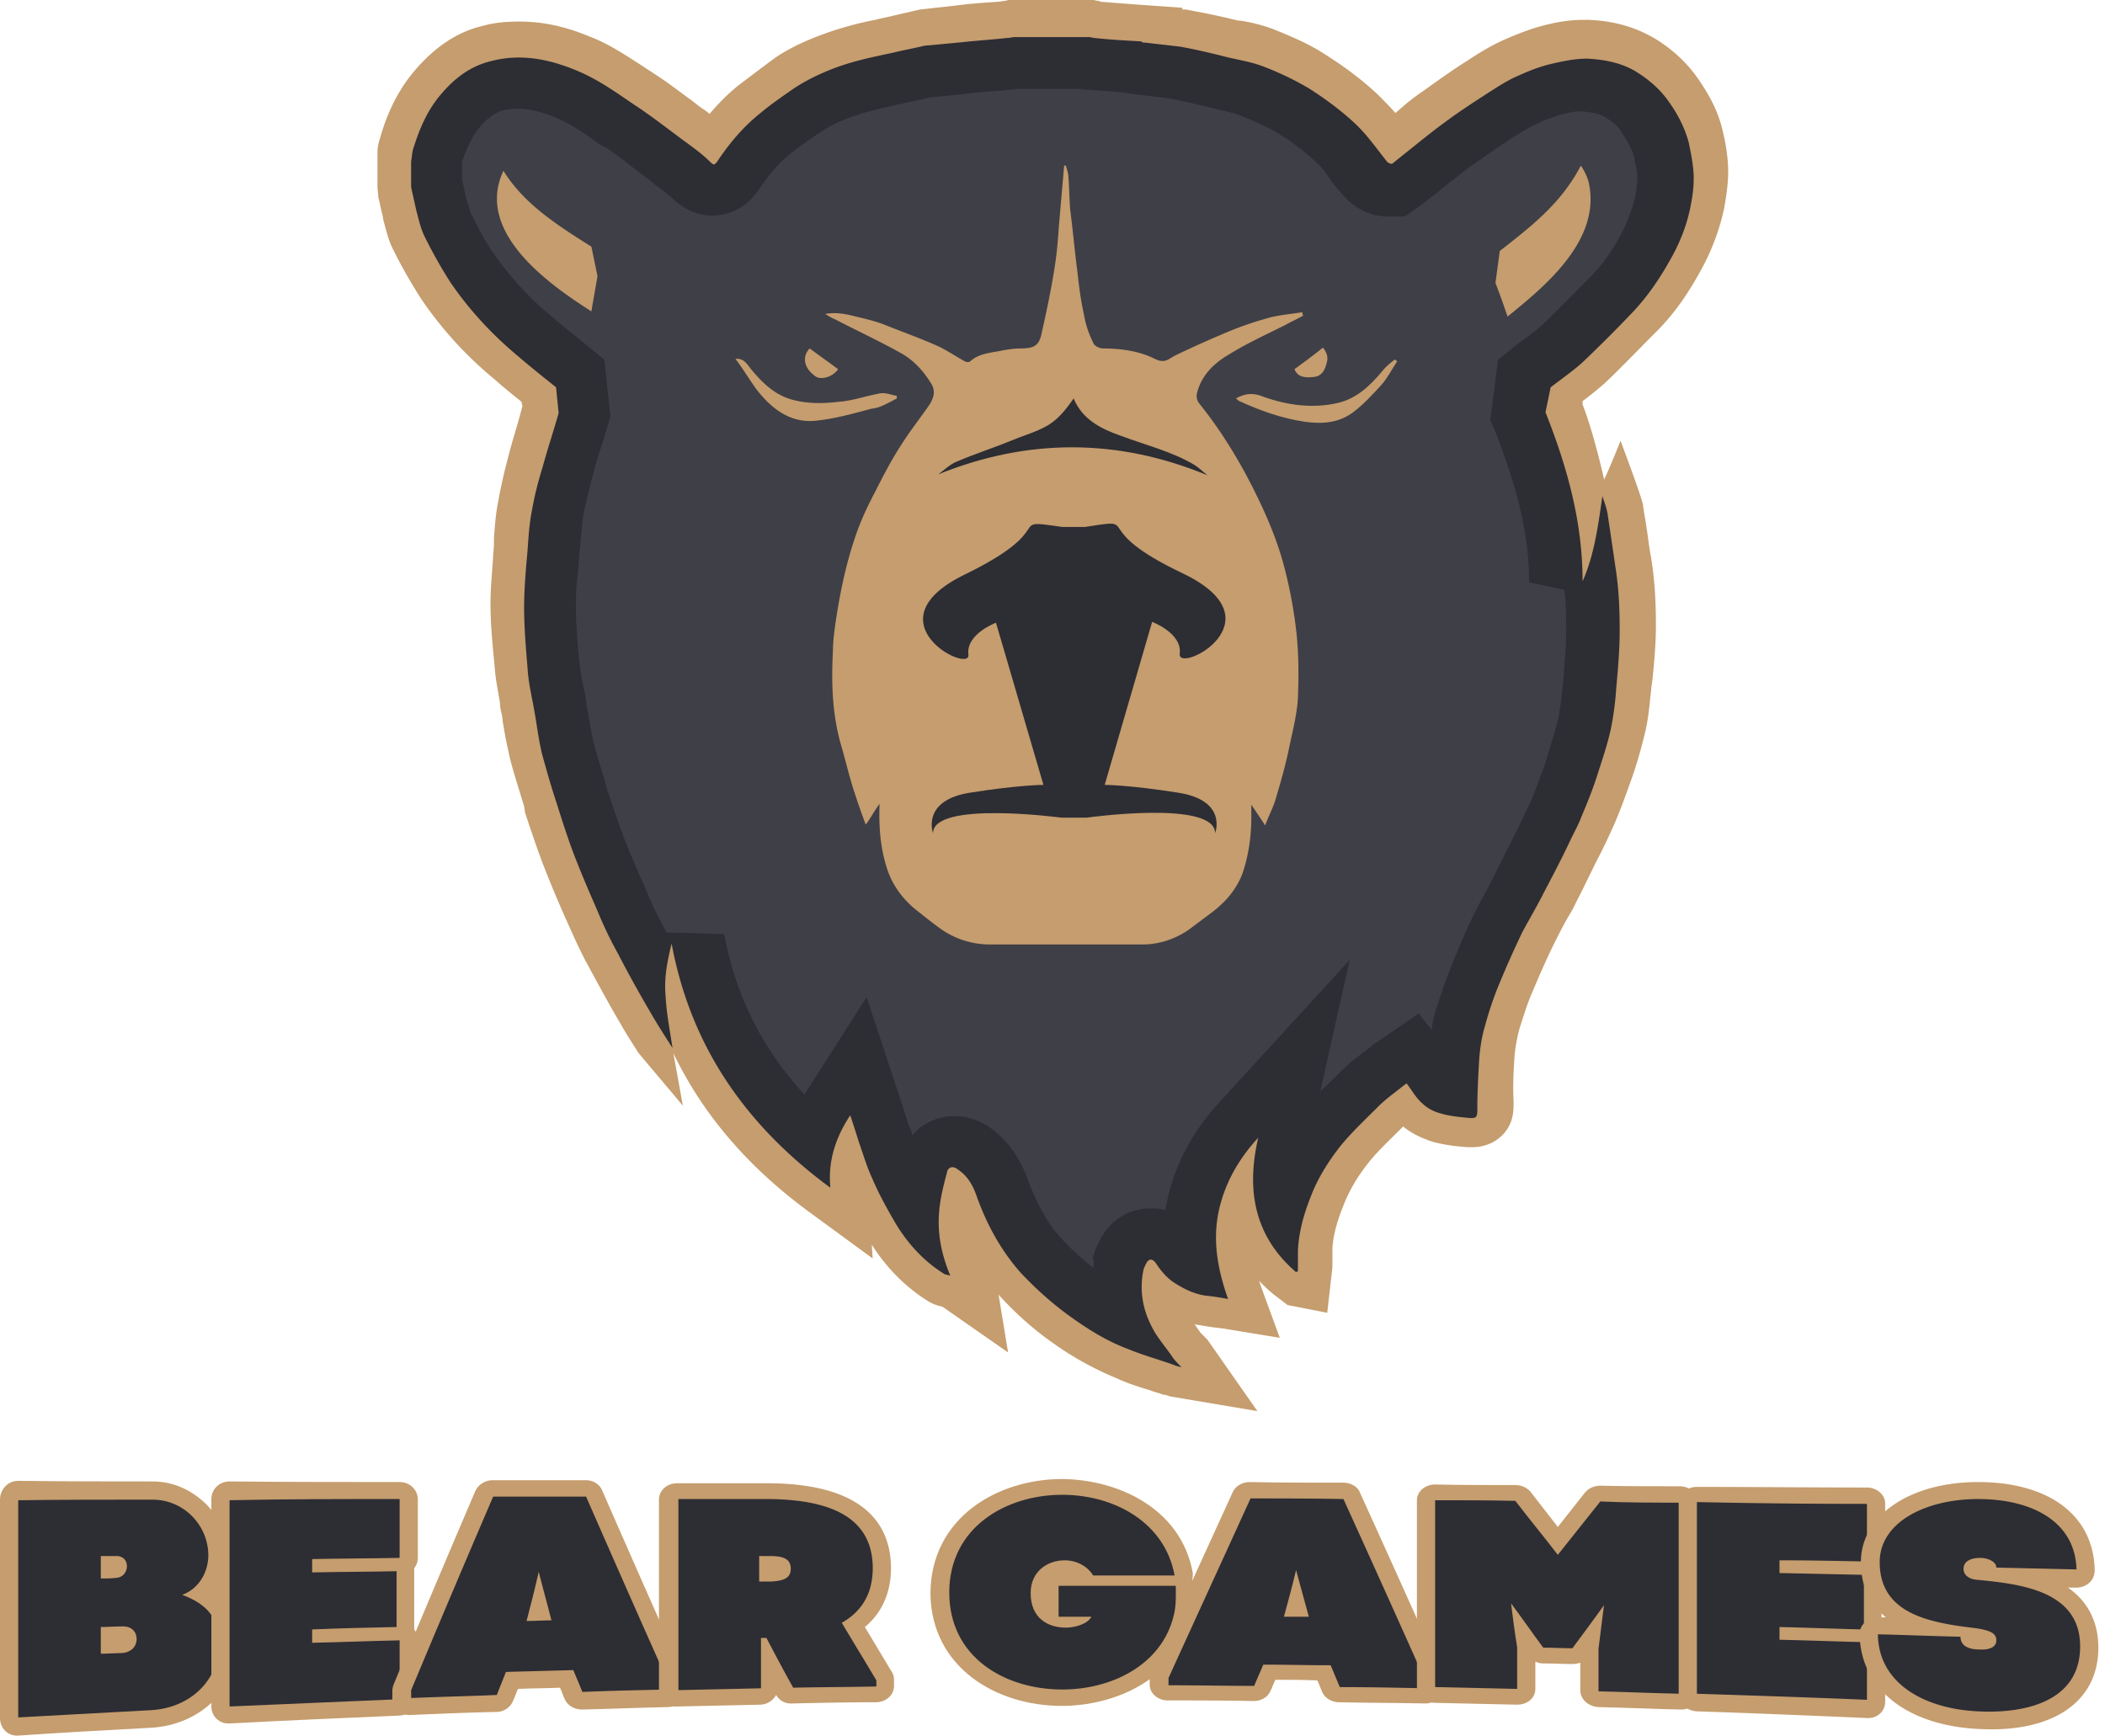 <svg xmlns="http://www.w3.org/2000/svg" width="268" height="221" fill="none" viewBox="0 0 268 221">
    <path fill="#2D2D34" d="M2.32 219.835c-.619.078-1.16-.463-1.16-1.081v-27.728c0-.695.541-1.159 1.16-1.159h17.088c2.243 0 4.33.85 5.877 2.472 1.546 1.545 2.474 3.707 2.397 5.947 0 1.854-.773 3.553-2.088 4.712 2.474 1.467 3.634 3.707 3.48 6.796-.232 5.021-4.33 8.883-9.743 9.192-5.722.154-11.367.463-17.011.849zm13.145-10.504c.773 0 .773-.386.773-.541 0-.154 0-.54-.773-.54-.464 0-1.005 0-1.47.077v1.081c.542 0 1.006-.077 1.47-.077zm-.619-9.5c.078 0 .232 0 .232-.309 0-.077 0-.155-.077-.155 0 0-.077-.077-.232-.077h-.773v.464c.309.077.54.077.85.077z"/>
    <path fill="#C59D6E" d="M19.408 190.95c4.021 0 7.191 3.321 7.114 7.26-.077 2.086-1.237 4.094-3.325 4.866 3.17 1.159 4.872 3.09 4.717 6.565-.232 4.48-3.789 7.801-8.583 8.11-5.645.309-11.29.618-17.011.927v-27.651c5.722-.077 11.366-.077 17.088-.077zm-6.572 10.041c.618 0 1.314 0 1.933-.077 1.778-.078 1.933-2.858 0-2.781h-1.933v2.858zm0 9.577c.85 0 1.778-.077 2.629-.077 1.314-.077 1.933-.927 1.933-1.776 0-.85-.541-1.7-1.933-1.622-.85 0-1.779.077-2.63.077v3.398zm6.572-21.935c-5.722 0-11.366 0-17.088-.077-1.315 0-2.32 1.081-2.32 2.394v27.806c0 1.313 1.005 2.317 2.32 2.239 5.644-.386 11.289-.695 17.01-1.004 6.032-.386 10.672-4.711 10.904-10.35.154-3.012-.774-5.329-2.861-6.951.927-1.236 1.469-2.78 1.546-4.48.077-2.471-.928-4.943-2.706-6.719-1.933-1.854-4.253-2.858-6.805-2.858z"/>
    <path fill="#2D2D34" d="M29.228 218.293c-.618 0-1.16-.464-1.16-1.082v-26.338c0-.617.542-1.158 1.16-1.158H50.88c.619 0 1.16.463 1.16 1.081v7.492c0 .464-.31.85-.696 1.004.155.155.31.464.31.695v7.029c0 .232-.078.463-.233.695a1.1 1.1 0 01.696 1.004v7.492c0 .618-.541 1.082-1.16 1.159-7.345.309-14.537.618-21.728.927z"/>
    <path fill="#C59D6E" d="M50.879 190.872v7.492c-3.712.077-7.423.077-11.135.154v1.699c3.557-.077 7.191-.077 10.748-.154v7.106c-3.556.077-7.19.154-10.748.309v1.699c3.712-.077 7.423-.232 11.135-.309v7.492c-7.191.309-14.46.618-21.65.927v-26.261c7.19-.154 14.459-.154 21.65-.154zm0-2.163c-7.191 0-14.46 0-21.65-.077-1.315 0-2.32 1.004-2.32 2.24v26.415c0 1.236 1.005 2.24 2.32 2.163 7.19-.387 14.459-.696 21.65-1.004 1.315-.078 2.32-1.082 2.32-2.24v-7.415c0-.464-.155-.927-.464-1.313v-.386-7.029-.386c.31-.386.464-.85.464-1.313v-7.415c0-1.236-1.005-2.24-2.32-2.24z"/>
    <path fill="#2D2D34" d="M74.076 216.517c-.464 0-.928-.232-1.082-.618-.31-.696-.619-1.468-.928-2.163l-6.96.232c-.309.772-.618 1.467-.85 2.24-.154.386-.618.695-1.082.772-3.635.154-7.269.232-10.903.386-.619 0-1.16-.463-1.16-1.081v-1.004c0-.155 0-.309.077-.386 3.48-8.342 6.96-16.607 10.44-24.716.154-.387.618-.696 1.082-.696h11.908c.464 0 .927.232 1.082.696a3576.12 3576.12 0 0010.439 23.634c.077.155.077.232.077.386v.927c0 .541-.541 1.082-1.16 1.082-3.634.154-7.346.231-10.98.309zm-5.258-11.2c-.077-.154-.077-.386-.154-.541-.078.155-.078.387-.155.541h.31z"/>
    <path fill="#C59D6E" d="M74.618 190.565c3.48 7.955 6.959 15.834 10.438 23.635v.926c-3.634.078-7.268.155-10.903.309l-1.16-2.78-8.582.232c-.387 1.004-.773 1.93-1.16 2.935-3.634.154-7.268.231-10.903.386v-1.004a2639.89 2639.89 0 0110.439-24.639h11.83zm-7.578 15.834c1.082 0 2.165-.078 3.17-.078-.541-2.085-1.082-4.093-1.624-6.179-.464 2.086-1.005 4.171-1.546 6.257zm7.578-17.92H62.71c-.928 0-1.779.541-2.165 1.314a2644.13 2644.13 0 00-10.44 24.716c-.076.231-.154.54-.154.772v1.004c0 1.236 1.005 2.163 2.32 2.085 3.634-.154 7.268-.309 10.903-.386 1.005 0 1.855-.618 2.165-1.467.232-.464.386-1.004.618-1.468 1.779-.077 3.557-.077 5.336-.154.231.463.386 1.004.618 1.467.31.773 1.237 1.313 2.165 1.313 3.634-.077 7.269-.231 10.903-.309 1.314 0 2.32-1.004 2.32-2.162v-.927c0-.232-.078-.541-.155-.773-3.48-7.801-6.96-15.679-10.439-23.634-.31-.85-1.16-1.391-2.087-1.391z"/>
    <path fill="#2D2D34" d="M100.908 215.899c-.464 0-.851-.232-1.083-.541-.619-1.236-1.315-2.394-1.933-3.63v3.244c0 .54-.541 1.004-1.16 1.081l-10.516.232c-.619 0-1.16-.464-1.16-1.004v-24.33c0-.541.541-1.081 1.16-1.004h11.676c9.588.077 14.382 3.398 14.382 9.809 0 3.167-1.237 5.638-3.634 7.26l3.943 6.488c.078.155.155.309.155.464v.772c0 .541-.541 1.004-1.16 1.004-3.557.077-7.114.077-10.67.155zm-2.784-15.602c1.392 0 1.392-.232 1.392-.541 0-.309 0-.618-1.392-.618h-.31v1.159h.31z"/>
    <path fill="#C59D6E" d="M97.892 190.874c6.727.078 13.222 1.7 13.222 8.805 0 3.476-1.623 5.639-3.943 6.952 1.469 2.471 2.938 4.866 4.407 7.337v.773c-3.557.077-7.114.077-10.593.154a252.678 252.678 0 01-3.402-6.333h-.696v6.41c-3.48.078-7.037.155-10.516.232v-24.33h11.52zm-1.237 10.505h1.469c1.701-.078 2.552-.464 2.552-1.622 0-1.159-.774-1.622-2.552-1.622h-1.47v3.244zm1.237-12.513H86.216c-1.314 0-2.32.927-2.32 2.086v24.329c0 1.159 1.005 2.086 2.32 2.009 3.48-.078 7.037-.155 10.516-.232.928 0 1.701-.541 2.088-1.236.386.695 1.16 1.159 2.088 1.081 3.556-.077 7.113-.154 10.593-.154 1.314 0 2.32-.927 2.32-2.085v-.773c0-.309-.078-.695-.232-.927l-3.48-5.793c1.779-1.467 3.325-3.861 3.325-7.492 0-4.866-2.629-10.736-15.542-10.813z"/>
    <path fill="#2D2D34" d="M135.239 216.208c-10.67.077-15.542-6.874-15.542-13.362 0-6.566 4.949-13.517 15.62-13.517 6.727 0 14.073 3.476 15.464 11.122.078.232 0 .541-.232.773.232.154.31.463.31.695v.386c0 1.39 0 2.626-.387 4.171-2.01 6.719-9.047 9.732-15.233 9.732zm.31-16.452c-1.547 0-3.171 1.004-3.171 3.167 0 1.467.542 2.394 1.238 2.858v-3.785c0-.541.541-1.004 1.159-1.004h3.248c-.541-.85-1.469-1.236-2.474-1.236z"/>
    <path fill="#C59D6E" d="M135.239 190.333c6.573 0 13.068 3.476 14.305 10.273h-10.361c-.773-1.236-2.165-1.931-3.634-1.931-2.165 0-4.331 1.39-4.331 4.171 0 3.244 2.243 4.402 4.485 4.402 1.16 0 2.784-.463 3.248-1.39h-4.176v-3.939h14.924c0 1.545.077 2.703-.387 4.248-1.701 5.947-7.887 8.96-14.073 8.96-7.191 0-14.382-4.017-14.382-12.358 0-8.265 7.191-12.436 14.382-12.436zm0-2.008c-8.273 0-16.702 4.943-16.779 14.521.077 9.5 8.428 14.366 16.702 14.366 6.65 0 14.228-3.244 16.315-10.504.464-1.7.464-2.935.464-4.403v-.386c0-.309-.077-.541-.154-.772.077-.232.077-.541.077-.85-1.469-8.187-9.434-11.895-16.625-11.972z"/>
    <path fill="#2D2D34" d="M170.576 215.745c-.464 0-.928-.232-1.082-.695l-.928-2.086c-2.32 0-4.64-.077-6.959-.077-.31.695-.619 1.39-.851 2.085-.155.387-.618.618-1.082.618-3.635 0-7.269-.077-10.903-.077-.619 0-1.16-.463-1.16-1.004v-.927c0-.154 0-.231.077-.386 3.48-7.646 6.96-15.216 10.439-22.862.155-.386.619-.618 1.083-.618 3.943 0 7.964 0 11.908.077.463 0 .927.232 1.082.618a3381.41 3381.41 0 0110.439 23.171c.077.155.077.232.077.386v.927c0 .541-.541 1.004-1.16 1.004-3.711 0-7.346-.077-10.98-.154zm-5.335-10.891c-.077-.154-.077-.309-.155-.54-.077.154-.077.309-.154.54h.309z"/>
    <path fill="#C59D6E" d="M171.04 190.875a3381.41 3381.41 0 0110.439 23.171v.927c-3.634-.078-7.268-.155-10.903-.155l-1.16-2.78c-2.861 0-5.722-.078-8.582-.078-.387.927-.774 1.777-1.16 2.704-3.635 0-7.269-.078-10.903-.078v-.926c3.48-7.647 6.959-15.216 10.439-22.863 3.866 0 7.887 0 11.83.078zm-7.577 14.984h3.17c-.541-2.009-1.083-3.939-1.624-5.948-.464 2.009-1.005 3.939-1.546 5.948zm7.577-17.07c-3.943 0-7.964 0-11.908-.077-.927 0-1.778.463-2.165 1.236-3.479 7.646-6.959 15.215-10.438 22.862-.078.232-.155.463-.155.772v.927c0 1.082 1.005 2.008 2.32 2.008 3.634 0 7.268 0 10.902.078 1.006 0 1.856-.541 2.165-1.313.232-.464.387-.927.619-1.391 1.778 0 3.557 0 5.335.078.232.463.387.926.619 1.467.309.772 1.237 1.313 2.165 1.313 3.634.077 7.268.077 10.903.155 1.314 0 2.319-.85 2.319-2.009v-.926c0-.232-.077-.541-.154-.773a3381.41 3381.41 0 00-10.439-23.171c-.232-.695-1.16-1.236-2.088-1.236z"/>
    <path fill="#2D2D34" d="M203.516 216.442c-.618 0-1.159-.463-1.159-1.081v-5.33-.154c.077-.386.077-.772.154-1.159-.464.618-.928 1.236-1.314 1.854-.232.309-.542.464-1.006.464-1.237 0-2.474-.078-3.711-.078-.387 0-.773-.154-1.005-.463-.464-.618-.928-1.236-1.315-1.854.078.386.078.773.155 1.159v5.484c0 .54-.541 1.004-1.16 1.004l-10.439-.232c-.618 0-1.16-.463-1.16-1.004V191.34c0-.541.542-1.004 1.16-1.004 3.403 0 6.805 0 10.207.077.387 0 .696.155.928.464 1.469 1.853 2.938 3.784 4.485 5.715 1.469-1.854 2.938-3.784 4.484-5.638.232-.309.542-.464.928-.464 3.403 0 6.805 0 10.13.078.618 0 1.16.463 1.16 1.081v24.407c0 .541-.542 1.004-1.16 1.004-3.48-.386-6.882-.541-10.362-.618z"/>
    <path fill="#C59D6E" d="M213.878 191.337v24.329c-3.48-.077-6.96-.231-10.362-.308v-5.407l.696-5.561c-1.314 1.853-2.706 3.707-4.021 5.484-1.237 0-2.474-.078-3.711-.078-1.392-1.853-2.707-3.784-4.098-5.638.232 1.854.463 3.707.773 5.561v5.33l-10.439-.232v-23.789c3.325 0 6.882 0 10.207.077 1.778 2.317 3.634 4.557 5.412 6.874 1.779-2.24 3.635-4.557 5.413-6.797 3.248.155 6.805.155 10.13.155zm0-2.086c-3.403 0-6.805 0-10.13-.077-.773 0-1.469.309-1.933.85l-3.48 4.402c-1.159-1.467-2.319-3.012-3.479-4.48-.464-.54-1.16-.849-1.933-.849-3.402 0-6.805 0-10.207-.077-1.314 0-2.32.926-2.32 2.008v23.712c0 1.158 1.006 2.085 2.32 2.085l10.439.232c1.314 0 2.319-.85 2.319-2.008v-3.476c.31.154.619.232 1.006.232 1.237 0 2.474.077 3.711.077.387 0 .696-.077 1.005-.155v3.476c0 1.159 1.006 2.085 2.32 2.163 3.48.077 6.959.231 10.362.309 1.314.077 2.319-.85 2.319-2.009v-24.407c0-1.081-1.082-2.008-2.319-2.008z"/>
    <path fill="#2D2D34" d="M216.043 216.826c-.619 0-1.16-.541-1.16-1.081v-24.407c0-.541.541-1.082 1.16-1.004 7.191.077 14.459.077 21.65.154.619 0 1.16.463 1.16 1.081v7.415c0 .464-.309.85-.696 1.004.155.155.31.464.31.695v6.952c0 .231-.078.463-.232.695a1.1 1.1 0 01.696 1.004v7.415c0 .618-.542 1.081-1.16 1.004-7.269-.386-14.537-.695-21.728-.927z"/>
    <path fill="#C59D6E" d="M237.693 191.492v7.337c-3.711-.077-7.423-.154-11.134-.154v1.622c3.557.077 7.191.154 10.748.232v6.951c-3.557-.077-7.191-.232-10.748-.309v1.622c3.711.077 7.423.232 11.134.309v7.337c-7.191-.308-14.459-.54-21.65-.772V191.26c7.191.155 14.382.232 21.65.232zm0-2.086c-7.191 0-14.459-.077-21.65-.077-1.315 0-2.32.927-2.32 2.086v24.329c0 1.159 1.005 2.086 2.32 2.163 7.191.232 14.459.541 21.65.85 1.315.077 2.32-.85 2.32-2.086v-7.415a2.1 2.1 0 00-.464-1.313v-.386-7.028-.387c.309-.386.464-.772.464-1.313v-7.414c0-1.082-1.082-2.009-2.32-2.009z"/>
    <path fill="#2D2D34" d="M251.921 218.989c-8.429-.464-13.841-4.712-13.918-10.968 0-.309.154-.541.309-.772.232-.232.541-.309.85-.309 1.779.077 3.635.077 5.413.154-3.48-1.158-6.495-3.398-6.495-8.264 0-5.33 5.799-9.114 13.763-9.114 8.274 0 13.532 3.862 13.687 10.041 0 .309-.078.618-.31.772-.232.232-.541.309-.85.309-2.397-.077-4.871-.154-7.269-.154 4.563.926 8.893 3.089 8.893 8.882 0 6.411-5.258 9.886-14.073 9.423zm-1.083-10.582c0 .155 0 .464 1.237.541.696 0 .928-.077 1.006-.155-.078-.077-.464-.231-1.547-.386h-.696zm1.237-8.959c-.464 0-.927.154-.927.309 0 .154.232.231.618.231.464.078 1.005.078 1.547.155-.078-.155-.155-.309-.155-.464-.232-.077-.541-.231-1.083-.231z"/>
    <path fill="#C59D6E" d="M251.844 190.875c6.959 0 12.371 2.935 12.526 8.959l-10.207-.232c0-.772-1.082-1.235-2.087-1.235-.928 0-2.088.309-2.088 1.39 0 .849.773 1.313 1.624 1.39 5.644.541 13.222 1.39 13.222 8.496 0 6.952-6.882 8.574-12.99 8.265-6.728-.309-12.681-3.476-12.759-9.809 3.48.077 7.037.231 10.516.308 0 1.236 1.16 1.622 2.397 1.622 1.16.078 2.165-.231 2.165-1.158 0-.85-.618-1.236-2.551-1.545-5.877-.695-12.295-1.776-12.295-8.419 0-5.097 5.877-8.032 12.527-8.032zm0-2.163c-8.661 0-14.924 4.248-14.924 10.195 0 3.321 1.315 5.484 3.17 7.029h-1.005c-.618 0-1.237.232-1.624.618-.464.386-.695.927-.695 1.545.077 6.874 5.953 11.585 15.078 12.049 9.433.54 15.31-3.399 15.31-10.35 0-3.244-1.315-5.87-3.866-7.647h1.082c.619 0 1.237-.231 1.624-.618.464-.386.696-1.004.696-1.622-.155-6.951-5.799-11.199-14.846-11.199zM148.991 177.81c-.329-.109-.549-.219-.878-.219-.549-.22-1.098-.33-1.648-.549-1.427-.44-2.855-.879-4.283-1.538-2.636-1.098-5.381-2.526-8.127-4.503-2.526-1.757-4.833-3.844-6.919-6.15l1.208 7.358-8.347-5.821c-.439-.109-.988-.219-1.757-.659-2.856-1.757-5.382-4.283-7.249-7.248l.11 1.757-7.798-5.711c-8.017-5.821-13.838-12.63-17.572-20.428l1.208 6.7c-.33-.44-5.382-6.37-5.711-6.81-.659-1.098-1.428-2.196-2.087-3.404-1.318-2.197-2.745-4.833-4.173-7.469-.989-1.757-1.867-3.734-2.746-5.711a143.802 143.802 0 01-3.295-7.907c-.769-2.087-1.428-4.064-2.086-6.041l-.11-.768c-.55-1.868-1.208-3.844-1.757-5.931-.33-1.428-.66-2.965-.88-4.393-.109-.44-.109-.989-.219-1.428-.11-.44-.22-.988-.22-1.428-.22-1.427-.549-2.855-.658-4.393-.22-2.416-.55-5.272-.55-8.237 0-2.087.22-4.064.33-5.93 0-.55.11-1.099.11-1.648v-.769c.11-1.537.22-3.075.549-4.722.33-1.867.769-3.735 1.318-5.821.44-1.757.988-3.405 1.428-5.052l.33-1.208-.11-.55-.11-.11c-1.099-.878-2.197-1.757-3.295-2.745A48.256 48.256 0 0153.66 38.11a65.498 65.498 0 01-3.624-6.37c-.659-1.318-.879-2.526-1.208-3.624l-.11-.66c-.22-.768-.33-1.537-.55-2.305l-.109-1.319V19.33c0-.439.11-1.098.33-1.757.659-2.306 1.867-5.6 4.393-8.566 2.526-2.966 5.381-4.942 8.676-5.711 1.538-.44 3.075-.55 4.723-.55 2.745 0 5.6.55 8.786 1.868 2.636.988 4.832 2.526 6.919 3.844.44.33.879.549 1.318.878 1.757 1.099 3.404 2.416 4.942 3.515.55.44 1.098.878 1.647 1.208l.55.44c1.208-1.429 2.526-2.746 3.953-3.845 1.318-.988 2.746-2.086 4.394-3.295 2.086-1.427 4.612-2.526 7.578-3.514 1.757-.55 3.404-.988 5.161-1.318.44-.11.879-.22 1.428-.33.989-.22 1.867-.439 2.856-.658l1.427-.33 4.943-.549c1.647-.22 3.404-.33 5.052-.44l.769-.11.549-.109h10.763l.549.11c.11 0 .22 0 .329.11l4.284.33 6.15.438v.22h.439c1.758.33 3.515.66 5.821 1.208.439.11.769.22 1.208.22 1.318.22 2.746.549 4.174 1.098 1.867.769 4.393 1.757 6.699 3.295 2.416 1.538 4.613 3.185 6.59 5.052.769.769 1.537 1.538 2.196 2.306l.769-.659a28.095 28.095 0 012.856-2.196c1.977-1.428 3.844-2.746 5.601-3.844 1.318-.879 2.745-1.757 4.393-2.526 1.757-.769 3.405-1.428 5.052-1.867 1.647-.44 3.405-.769 5.272-.769h.549c3.404.11 6.26.988 8.786 2.526 2.087 1.318 3.844 2.965 5.162 4.832 1.208 1.758 2.526 3.844 3.185 6.59.329 1.318.549 2.526.659 3.734.219 1.977 0 3.954-.439 6.37a28.727 28.727 0 01-2.636 7.249c-1.867 3.514-3.734 6.15-5.931 8.347l-.22.22c-2.086 2.086-4.173 4.283-6.37 6.37a44.079 44.079 0 01-2.855 2.306v.439c1.428 3.624 2.746 9.555 2.746 9.555.878-1.867 2.086-4.942 2.086-4.942.33.878 2.636 7.029 2.856 8.127.11.988.329 1.977.439 2.856.22 1.317.33 2.525.549 3.624.549 3.185.659 6.26.659 8.896 0 2.416-.219 4.722-.439 6.919l-.11.769c-.22 1.867-.329 3.734-.769 5.71-.549 2.307-1.208 4.614-1.977 6.7-.659 1.867-1.318 3.624-1.977 5.162-.549 1.208-1.098 2.416-1.647 3.515l-.11.219c-1.098 2.087-2.087 4.283-3.185 6.37-.329.769-.769 1.428-1.208 2.197-.549.988-.988 1.867-1.428 2.745-1.098 2.197-2.086 4.503-2.965 6.59-.659 1.538-1.098 3.075-1.538 4.393a20.452 20.452 0 00-.659 3.734c-.109 1.758-.219 3.625-.109 5.492 0 .988.109 2.855-1.428 4.393-.989.988-2.306 1.537-3.844 1.537h-.549c-1.757-.11-3.075-.329-4.393-.659-.989-.329-2.526-.878-3.844-1.977l-.22.22c-1.537 1.538-3.075 2.965-4.283 4.503-1.208 1.538-2.307 3.295-3.075 5.272-.879 2.196-1.318 3.844-1.428 5.491v2.416l-.659 5.821-5.052-.988-1.867-1.428c-.659-.549-1.208-1.098-1.757-1.647 0 .109 2.635 7.248 2.635 7.248l-7.358-1.208-.988-.11a86.74 86.74 0 01-2.087-.329c-.11 0-.22 0-.439-.11.219.329.549.769.768 1.098l.33.33.549.549 6.37 9.115-11.093-1.867z"/>
    <path fill="#2D2D34" d="M196.766 52.498c2.746 6.92 4.723 13.949 4.723 21.527 1.538-3.515 1.977-7.14 2.526-10.873.22.768.549 1.537.659 2.306.329 2.197.659 4.393.988 6.7.44 2.745.55 5.381.55 8.127 0 2.416-.22 4.942-.44 7.358a39.704 39.704 0 01-.659 5.052c-.439 2.087-1.208 4.284-1.867 6.37-.549 1.648-1.208 3.295-1.867 4.833-.439 1.208-1.098 2.306-1.647 3.514-.989 2.087-2.087 4.174-3.185 6.26-.879 1.758-1.867 3.405-2.746 5.052a132.005 132.005 0 00-3.075 6.919 43.594 43.594 0 00-1.648 4.943c-.439 1.427-.659 2.965-.768 4.503-.11 1.977-.22 3.953-.22 5.93 0 1.208 0 1.428-1.208 1.318-1.098-.11-2.306-.219-3.405-.549-.878-.22-1.757-.659-2.416-1.318-.769-.659-1.318-1.647-1.977-2.526-.11.11-.329.22-.439.33-1.098.878-2.197 1.647-3.185 2.635-1.648 1.648-3.405 3.295-4.833 5.053-1.537 1.976-2.855 4.063-3.734 6.37-.878 2.196-1.537 4.502-1.647 6.919v2.635c-.11 0-.11 0-.22.11-5.381-4.612-6.37-10.543-4.832-17.133-2.526 2.746-4.283 5.821-5.052 9.445-.769 3.735-.11 7.359 1.208 11.093a31.949 31.949 0 00-2.965-.439c-1.318-.22-2.526-.769-3.735-1.538-1.098-.659-1.867-1.647-2.526-2.636-.439-.549-.878-.549-1.208.11-.11.22-.219.439-.329.769-.549 2.636-.11 5.052 1.098 7.358.659 1.318 1.757 2.526 2.636 3.844.329.44.659.769 1.098 1.208-.549-.11-.878-.219-1.098-.329-1.867-.659-3.844-1.208-5.711-1.977-2.636-.989-4.942-2.416-7.249-4.064-2.306-1.647-4.393-3.514-6.37-5.601-2.526-2.855-4.283-6.04-5.601-9.665-.439-1.318-1.098-2.636-2.416-3.514-.659-.549-1.318-.33-1.428.439-.439 1.648-.878 3.405-.988 5.052-.22 2.746.329 5.382 1.428 8.018-.33-.11-.55-.11-.769-.22-2.636-1.647-4.613-3.844-6.151-6.37-1.098-1.867-2.196-3.844-3.075-5.931-.659-1.427-1.098-2.965-1.647-4.503a117.5 117.5 0 00-1.098-3.404c-1.868 2.855-2.856 5.821-2.526 9.225-10.763-7.907-17.793-18.011-20.209-31.081-.549 2.197-.988 4.393-.768 6.7.11 2.196.549 4.393.878 6.589-.988-1.537-1.977-3.075-2.855-4.613a157.866 157.866 0 01-4.064-7.358 50.402 50.402 0 01-2.636-5.491c-1.098-2.526-2.196-5.052-3.185-7.688-.769-2.087-1.428-4.174-2.087-6.26-.659-1.977-1.208-3.954-1.757-5.931-.44-1.757-.659-3.624-.988-5.491-.33-1.867-.769-3.625-.879-5.492-.22-2.636-.44-5.272-.44-7.797 0-2.417.22-4.833.44-7.25.11-1.646.22-3.404.55-5.051.329-1.867.768-3.625 1.317-5.382.66-2.416 1.428-4.722 2.087-7.029l-.33-3.294c-1.647-1.318-3.294-2.636-4.832-3.954-3.295-2.746-6.15-5.821-8.567-9.336-1.208-1.867-2.306-3.843-3.294-5.82-.55-1.099-.77-2.197-1.099-3.405l-.659-2.965v-3.295c.11-.55.11-.989.22-1.428.769-2.526 1.757-4.942 3.515-7.029 1.757-2.087 3.734-3.624 6.37-4.283 3.734-.989 7.248-.33 10.763 1.098 2.745 1.098 5.052 2.746 7.468 4.393 2.197 1.428 4.283 3.075 6.37 4.613 1.208.879 2.416 1.757 3.404 2.746.44.439.55.33.88-.11 1.537-2.307 3.294-4.393 5.49-6.15 1.319-1.099 2.746-2.087 4.174-3.076 1.977-1.318 4.173-2.306 6.48-3.075 2.086-.659 4.173-1.098 6.26-1.537 1.318-.33 2.636-.55 3.954-.88l4.722-.438c1.977-.22 3.844-.33 5.821-.55.33 0 .659-.11.989-.11h9.445c.219 0 .439.11.659.11 1.977.22 4.063.33 6.04.44v.11l4.833.549c1.867.33 3.734.769 5.491 1.208 1.647.44 3.295.659 4.832 1.208a38.054 38.054 0 016.041 2.855c2.087 1.318 4.173 2.856 5.931 4.503 1.537 1.428 2.745 3.185 4.063 4.833.11.22.549.33.659.33l3.295-2.637c1.098-.878 2.196-1.757 3.405-2.635 1.757-1.318 3.624-2.527 5.491-3.735 1.208-.768 2.526-1.647 3.844-2.196 1.428-.66 2.855-1.208 4.283-1.538 1.428-.33 2.965-.659 4.503-.659 2.306.11 4.613.55 6.59 1.867 1.537.989 2.855 2.197 3.844 3.625 1.098 1.537 1.977 3.185 2.526 5.162.219 1.098.439 2.086.549 3.185.219 1.757 0 3.404-.33 5.052-.439 2.196-1.208 4.173-2.196 6.04-1.428 2.636-3.075 5.162-5.162 7.358a174.795 174.795 0 01-6.37 6.37c-1.208 1.099-2.636 2.087-4.064 3.185l-.659 3.185z"/>
    <path fill="#3F3F47" d="M139.217 161.445a32.72 32.72 0 01-4.064-3.734c-1.757-1.867-3.075-4.283-4.283-7.468-.659-1.867-1.977-4.613-4.723-6.59-1.427-.988-2.965-1.537-4.612-1.537-2.087 0-4.064.878-5.382 2.416a5.392 5.392 0 00-.439-1.208c-.22-.659-.44-1.318-.659-2.087l-4.723-14.277-7.358 11.532c-.22.329-.33.549-.549.878-5.382-5.821-8.787-12.63-10.214-20.428l-7.359-.219c-.11-.11-.11-.22-.22-.44-.878-1.537-1.647-3.185-2.416-5.052-1.317-2.965-2.306-5.271-3.075-7.358-.659-1.757-1.208-3.515-1.867-5.382l-.22-.878c-.549-1.867-1.098-3.515-1.537-5.272a114.94 114.94 0 01-.659-3.624c-.11-.55-.22-.989-.22-1.538-.11-.55-.22-1.098-.33-1.538-.219-1.208-.439-2.306-.548-3.404-.22-2.197-.44-4.723-.44-7.139 0-1.537.11-3.185.33-4.942 0-.55.11-1.208.11-1.757l.11-.77c.11-1.317.22-2.525.329-3.624.22-1.427.659-2.965 1.098-4.832.44-1.647.879-3.185 1.428-4.832l.989-3.295-.77-7.249-3.624-2.965c-1.098-.879-2.196-1.757-3.185-2.636-2.855-2.306-5.271-5.052-7.358-8.017-1.098-1.538-1.977-3.405-2.855-5.052-.11-.22-.22-.879-.44-1.428l-.22-.769-.329-1.647c0-.11 0-.22-.11-.33v-2.306c.66-1.977 1.318-3.295 2.197-4.393 1.318-1.538 2.306-1.977 2.965-2.197.659-.11 1.208-.22 1.867-.22 1.318 0 2.965.33 4.832 1.099 1.538.659 3.186 1.647 4.833 2.855.44.33.879.66 1.428.879 1.427.879 2.745 1.977 4.173 3.075.55.44 1.208.879 1.757 1.318l.66.55c.878.658 1.647 1.207 2.196 1.756 1.428 1.318 3.185 2.087 4.942 2.087 1.428 0 3.954-.44 5.93-3.295 1.319-1.977 2.637-3.514 4.064-4.612a44.848 44.848 0 013.844-2.746c1.208-.879 2.746-1.538 4.723-2.197 1.318-.439 2.746-.768 4.173-1.098.549-.11.989-.22 1.538-.33.879-.22 1.647-.329 2.526-.549l.879-.22 4.393-.439c1.647-.22 3.185-.329 4.942-.439l.769-.11c.329 0 .768-.11.988-.11h8.018c.219 0 .549.11.988.11 1.428.11 2.965.22 4.393.33l1.428.22 4.503.549c1.867.33 3.624.768 4.942 1.098.439.11.988.22 1.428.33.988.219 1.867.439 2.526.658 2.196.879 3.624 1.538 4.942 2.307 1.867 1.098 3.514 2.416 4.942 3.734.659.549 1.318 1.428 1.977 2.416.439.659.989 1.208 1.538 1.867 1.427 1.648 3.514 2.636 5.601 2.636h2.196l1.867-1.318c.769-.55 1.538-1.208 2.307-1.757.329-.33 1.757-1.428 1.757-1.428.879-.659 1.647-1.318 2.416-1.867a241.896 241.896 0 015.272-3.624c1.098-.66 2.087-1.318 3.075-1.758 1.098-.549 2.197-.878 3.075-1.208.549-.11 1.758-.439 2.526-.439 1.538.11 2.636.33 3.405.879.879.549 1.538 1.098 1.867 1.757.879 1.318 1.318 2.196 1.538 2.965.219.769.329 1.538.439 2.197.11.878 0 1.757-.22 3.075-.329 1.428-.878 2.855-1.537 4.283-1.318 2.526-2.636 4.393-4.064 5.821l-.11.11c-2.086 2.087-4.063 4.173-6.04 6.04-.549.55-1.318 1.099-2.197 1.758-.439.33-.988.659-1.428 1.098l-2.086 1.647-.989 7.688.659 1.538c2.966 7.578 4.284 13.399 4.284 19.11l4.502.988c.22 1.757.22 3.625.22 5.272 0 1.867-.22 3.844-.329 5.93l-.11.88a39.01 39.01 0 01-.549 4.173c-.44 1.867-1.099 3.844-1.648 5.71-.549 1.538-1.098 3.076-1.647 4.394-.33.878-.879 1.867-1.318 2.855l-.11.22c-.988 2.087-2.087 4.173-3.075 6.15l-.989 1.977c-.549 1.098-1.208 2.197-1.757 3.295-1.208 2.416-2.196 4.832-3.185 7.249a89.058 89.058 0 00-1.977 5.711c-.219.659-.329 1.427-.439 2.196l-1.647-2.087-5.272 3.625c-.22.11-.549.329-.879.659-.329.219-.549.439-.878.659-.879.659-1.867 1.427-2.746 2.306l-.22.22c-.768.768-1.647 1.647-2.526 2.416l3.734-16.694-16.693 18.231c-3.405 3.735-5.601 7.908-6.59 12.631-.11.329-.11.659-.22.988-.659-.22-1.208-.22-1.867-.22-2.855 0-5.381 1.648-6.589 4.393-.22.33-.549 1.099-.769 2.087.22.22.11.659.11 1.098z"/>
    <path fill="#C59D6E" d="M75.297 39.647c.22-1.428.55-3.075.77-4.503l-.77-3.734c-4.173-2.636-8.566-5.382-11.202-9.665-3.624 7.688 5.491 14.278 11.202 17.902zM202.258 23.175c-.22-.77-.55-1.428-.989-2.087-2.526 4.832-6.26 7.688-10.324 10.873l-.549 4.063a103.899 103.899 0 011.538 4.284c5.052-4.064 11.971-9.885 10.324-17.133zM145.477 120.26c2.197 0 4.393-.769 6.15-2.087l2.636-1.977c1.758-1.318 3.185-2.965 3.954-5.052.769-2.306 1.098-4.722 1.098-7.138v-1.538c.659.988 1.208 1.757 1.758 2.636.439-1.208.988-2.197 1.318-3.295.658-2.197 1.317-4.503 1.757-6.7.439-2.086.988-4.173 1.098-6.26.11-2.855.11-5.71-.22-8.566a58.782 58.782 0 00-1.647-8.567c-.879-3.185-2.197-6.26-3.734-9.335-1.977-3.954-4.283-7.688-7.029-11.093-.22-.329-.33-.768-.22-1.208.549-2.306 2.197-3.844 4.064-4.942 2.306-1.428 4.722-2.526 7.139-3.734.768-.44 1.537-.769 2.306-1.208 0-.11-.11-.22-.11-.44-1.318.22-2.746.33-4.063.66a43.47 43.47 0 00-4.943 1.647 140.38 140.38 0 00-7.138 3.185c-.879.44-1.318 1.098-2.636.44-1.977-.99-4.284-1.319-6.59-1.319-.439 0-1.098-.33-1.208-.659-.549-1.098-.988-2.306-1.208-3.624-.439-1.977-.659-3.844-.879-5.82-.329-2.527-.549-5.053-.878-7.579-.11-1.318-.11-2.636-.22-4.064 0-.549-.22-1.098-.33-1.537h-.219l-.659 7.578c-.11 1.538-.22 3.075-.439 4.613-.44 3.075-1.099 6.15-1.758 9.115-.329 1.648-.988 1.977-2.745 1.977-.659 0-1.428.11-2.087.22-1.428.33-3.075.33-4.283 1.428-.11.11-.44.11-.659 0-1.208-.66-2.307-1.428-3.515-1.977-2.196-.989-4.393-1.757-6.589-2.636-.769-.33-1.977-.659-2.856-.879-1.538-.33-2.965-.878-4.832-.549.549.33.878.55 1.208.66 2.745 1.427 5.601 2.745 8.347 4.282 1.647.88 2.965 2.307 3.953 3.954.55.879.33 1.758-.219 2.636-1.208 1.757-2.526 3.405-3.625 5.162-1.208 1.867-2.306 3.954-3.294 5.93-.989 1.868-1.867 3.735-2.526 5.712-1.318 3.844-2.087 7.797-2.636 11.751-.11.879-.22 1.867-.22 2.746-.22 4.173-.11 8.237 1.098 12.3.55 1.868.989 3.845 1.648 5.821.439 1.318.878 2.636 1.428 4.064.659-.879 1.098-1.757 1.757-2.636-.11 2.965.11 5.711.988 8.347.659 1.977 1.867 3.624 3.405 4.942 1.098.879 2.196 1.757 3.405 2.636a10.846 10.846 0 006.26 1.977h19.439z"/>
    <path fill="#C59D6E" d="M157.338 50.738c.22.11.22.22.44.33 2.635 1.208 5.381 2.196 8.346 2.636 2.307.329 4.394.11 6.151-1.209 1.318-.988 2.526-2.306 3.624-3.514.769-.879 1.318-1.977 1.977-2.965-.11-.11-.22-.22-.329-.22-.55.44-1.099.879-1.538 1.428-1.538 1.867-3.295 3.514-5.601 4.063-3.185.769-6.48.33-9.555-.768-1.318-.55-2.307-.44-3.515.22zM114.176 50.74v-.33c-.659-.11-1.427-.44-2.086-.33-1.868.33-3.625.989-5.492 1.099-1.867.22-3.734.22-5.491-.22-2.306-.55-3.954-2.087-5.492-3.954-.439-.55-.878-1.428-1.976-1.318.988 1.318 1.757 2.636 2.635 3.844 1.867 2.416 4.174 4.283 7.359 4.064 2.416-.22 4.832-.879 7.248-1.538 1.209-.11 2.197-.769 3.295-1.318z"/>
    <path fill="#C59D6E" d="M106.708 47.006l-3.624-2.636c-.879.879-.879 2.306.549 3.405.769.769 2.416.22 3.075-.769zM164.807 47.006c.439 1.099 1.427 1.099 2.526.989.878-.11 1.318-.769 1.537-1.648.33-.878 0-1.537-.439-2.086-1.208.988-2.416 1.867-3.624 2.745z"/>
    <path fill="#2D2D34" d="M138.338 104.115s16.365-2.307 16.365 1.977c0 0 1.647-4.174-4.723-5.162-6.26-.989-9.335-.989-9.335-.989l6.04-20.757s3.844 1.428 3.515 4.064c-.33 2.635 12.959-4.174.439-10.214-12.52-5.931-4.832-7.14-12.52-5.931h-2.856c-7.578-1.098 0 0-12.41 6.04-12.411 6.04.768 12.74.439 10.214-.329-2.635 3.514-4.063 3.514-4.063l6.041 20.647s-3.075 0-9.335.989c-6.26.988-4.723 5.162-4.723 5.162 0-4.174 16.364-1.977 16.364-1.977h3.185zM136.691 50.737c1.098 2.636 3.405 3.844 5.931 4.723 3.185 1.208 6.479 1.977 9.445 3.734.549.33 1.098.879 1.647 1.318-11.422-4.723-22.844-4.723-34.266-.11.769-.549 1.538-1.318 2.416-1.647 2.307-.989 4.723-1.758 7.139-2.746 2.087-.879 4.283-1.318 5.931-3.075.659-.66 1.208-1.428 1.757-2.197z"/>
</svg>